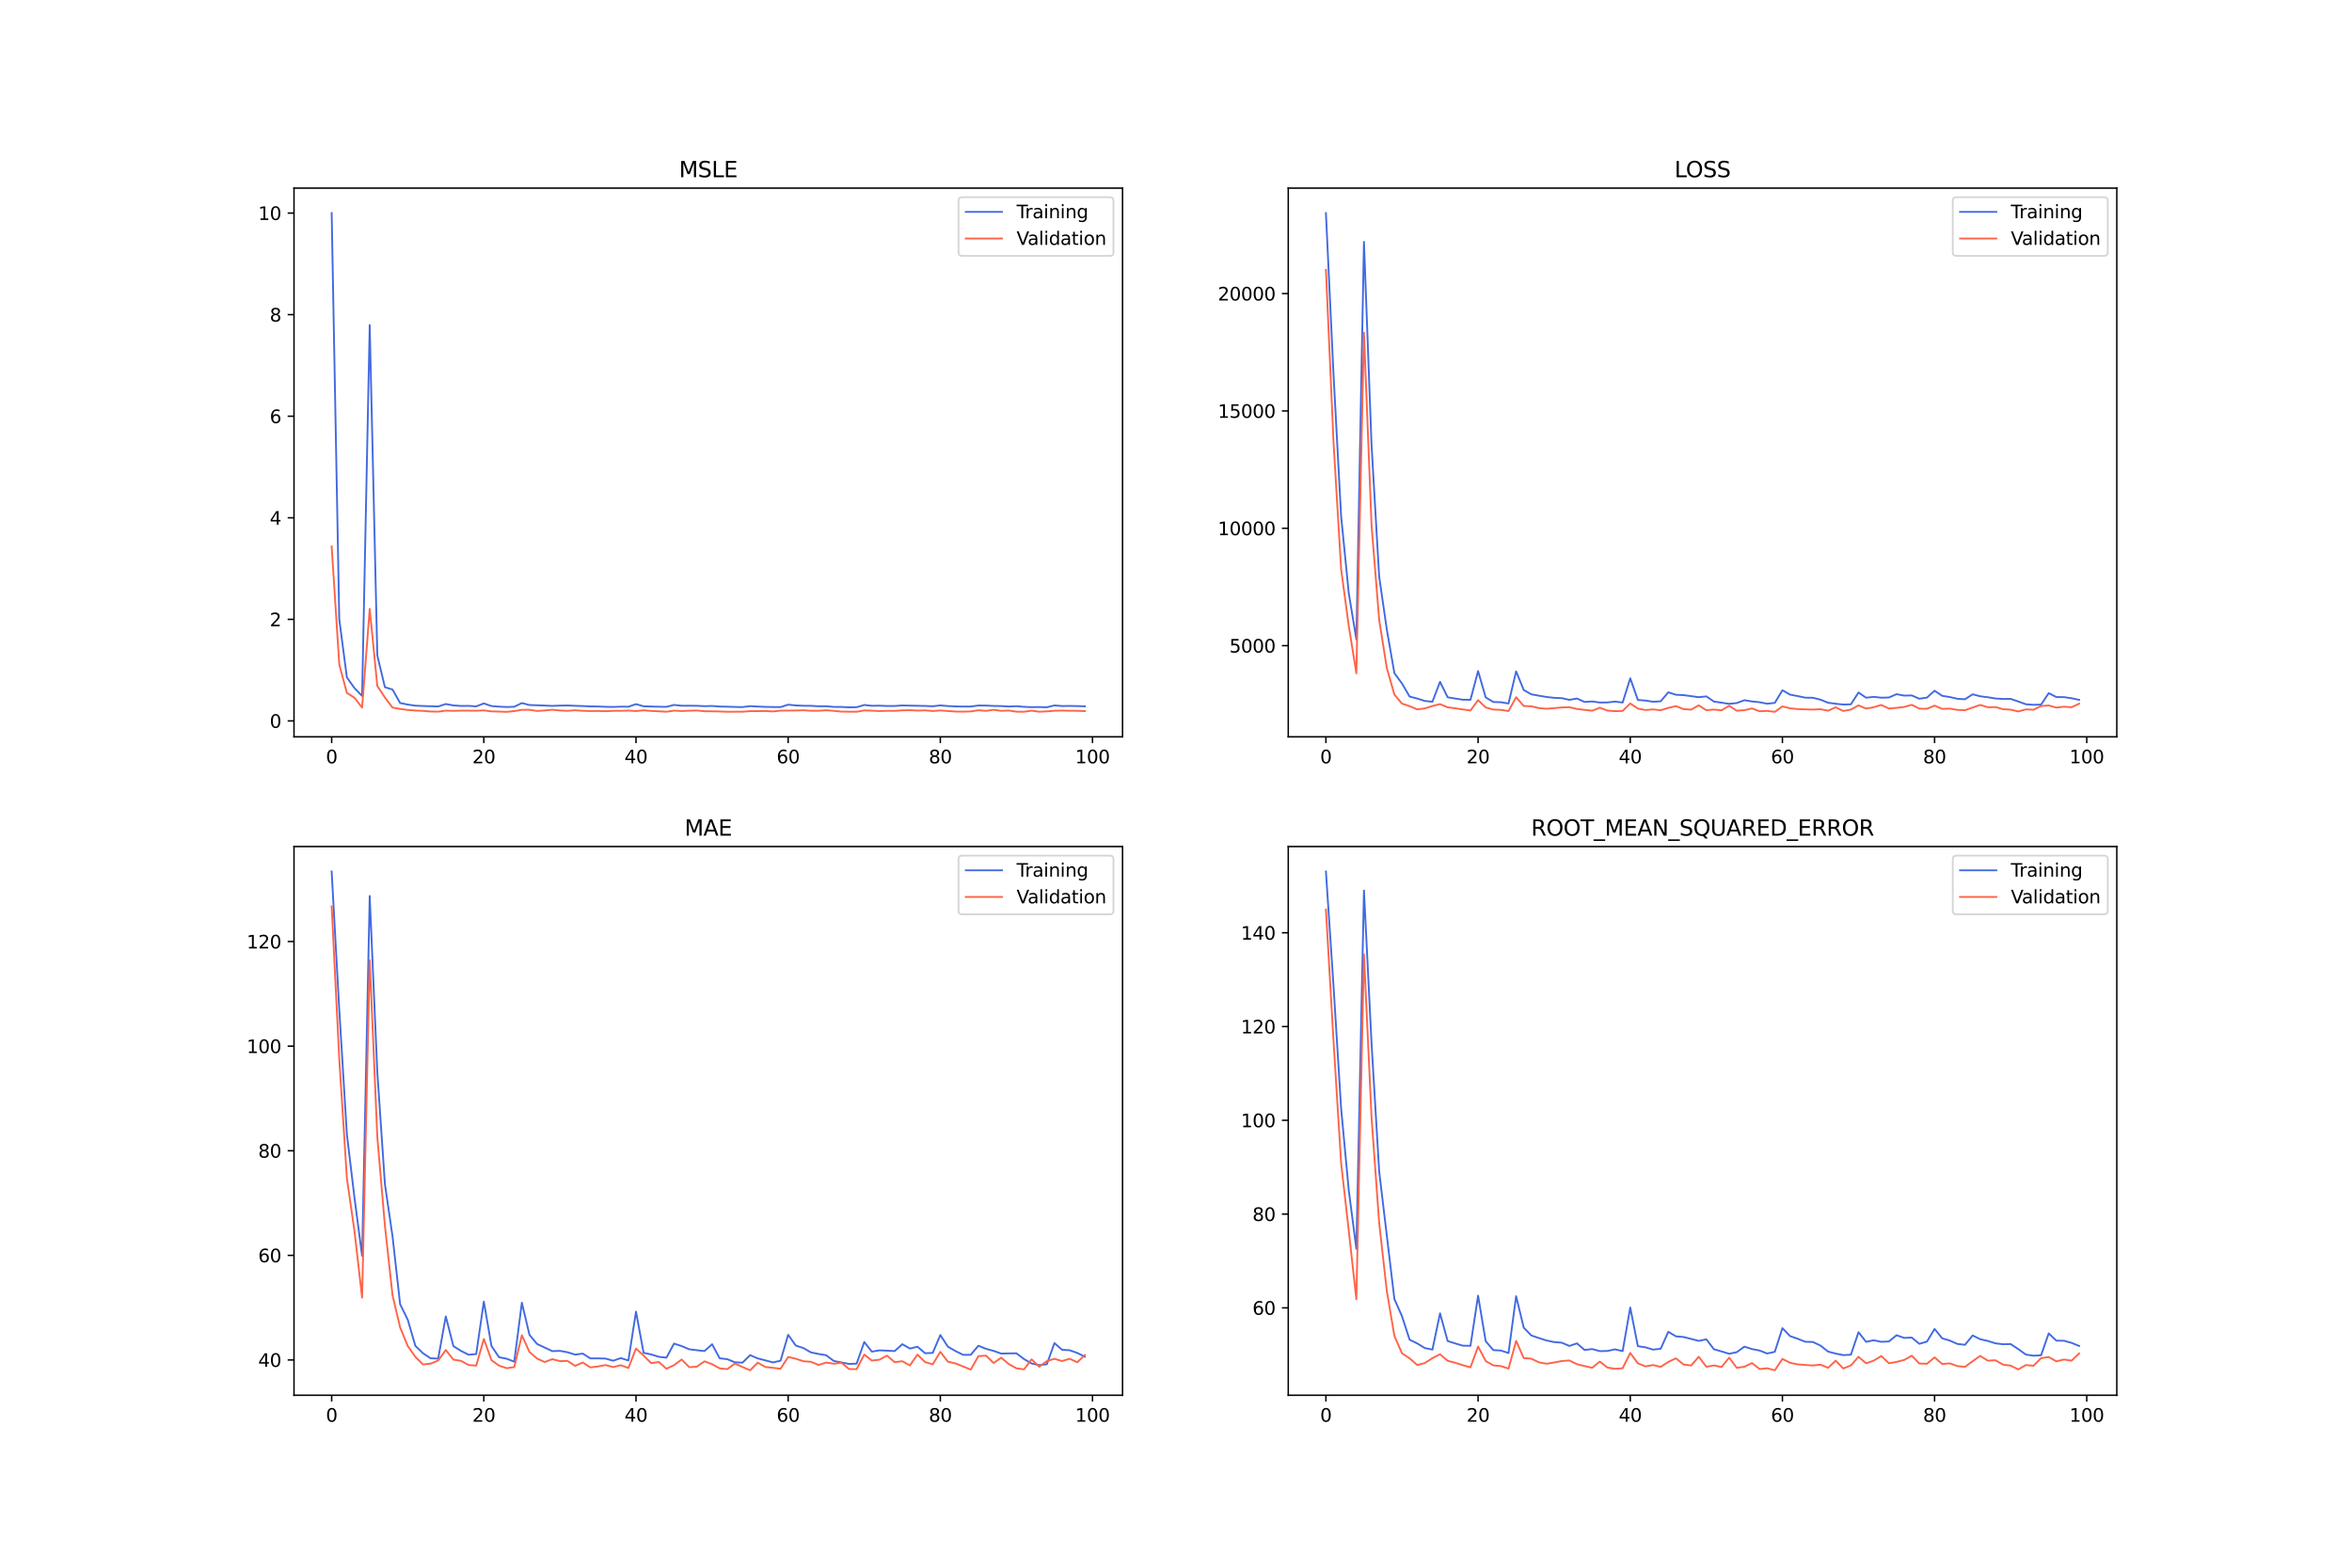 <?xml version="1.0" encoding="utf-8" standalone="no"?>
<!DOCTYPE svg PUBLIC "-//W3C//DTD SVG 1.1//EN"
  "http://www.w3.org/Graphics/SVG/1.1/DTD/svg11.dtd">
<svg xmlns:xlink="http://www.w3.org/1999/xlink" width="1296pt" height="864pt" viewBox="0 0 1296 864" xmlns="http://www.w3.org/2000/svg" version="1.1">
 <defs>
  <style type="text/css">*{stroke-linejoin: round; stroke-linecap: butt}</style>
 </defs>
 <g id="figure_1">
  <g id="patch_1">
   <path d="M 0 864 
L 1296 864 
L 1296 0 
L 0 0 
z
" style="fill: #ffffff"/>
  </g>
  <g id="axes_1">
   <g id="patch_2">
    <path d="M 162 406.08 
L 618.545 406.08 
L 618.545 103.68 
L 162 103.68 
z
" style="fill: #ffffff"/>
   </g>
   <g id="matplotlib.axis_1">
    <g id="xtick_1">
     <g id="line2d_1">
      <defs>
       <path id="m9a1a84605a" d="M 0 0 
L 0 3.5 
" style="stroke: #000000; stroke-width: 0.8"/>
      </defs>
      <g>
       <use xlink:href="#m9a1a84605a" x="182.752" y="406.08" style="stroke: #000000; stroke-width: 0.8"/>
      </g>
     </g>
     <g id="text_1">
      <!-- 0 -->
      <g transform="translate(179.571 420.678) scale(0.1 -0.1)">
       <defs>
        <path id="DejaVuSans-30" d="M 2034 4250 
Q 1547 4250 1301 3770 
Q 1056 3291 1056 2328 
Q 1056 1369 1301 889 
Q 1547 409 2034 409 
Q 2525 409 2770 889 
Q 3016 1369 3016 2328 
Q 3016 3291 2770 3770 
Q 2525 4250 2034 4250 
z
M 2034 4750 
Q 2819 4750 3233 4129 
Q 3647 3509 3647 2328 
Q 3647 1150 3233 529 
Q 2819 -91 2034 -91 
Q 1250 -91 836 529 
Q 422 1150 422 2328 
Q 422 3509 836 4129 
Q 1250 4750 2034 4750 
z
" transform="scale(0.016)"/>
       </defs>
       <use xlink:href="#DejaVuSans-30"/>
      </g>
     </g>
    </g>
    <g id="xtick_2">
     <g id="line2d_2">
      <g>
       <use xlink:href="#m9a1a84605a" x="266.599" y="406.08" style="stroke: #000000; stroke-width: 0.8"/>
      </g>
     </g>
     <g id="text_2">
      <!-- 20 -->
      <g transform="translate(260.236 420.678) scale(0.1 -0.1)">
       <defs>
        <path id="DejaVuSans-32" d="M 1228 531 
L 3431 531 
L 3431 0 
L 469 0 
L 469 531 
Q 828 903 1448 1529 
Q 2069 2156 2228 2338 
Q 2531 2678 2651 2914 
Q 2772 3150 2772 3378 
Q 2772 3750 2511 3984 
Q 2250 4219 1831 4219 
Q 1534 4219 1204 4116 
Q 875 4013 500 3803 
L 500 4441 
Q 881 4594 1212 4672 
Q 1544 4750 1819 4750 
Q 2544 4750 2975 4387 
Q 3406 4025 3406 3419 
Q 3406 3131 3298 2873 
Q 3191 2616 2906 2266 
Q 2828 2175 2409 1742 
Q 1991 1309 1228 531 
z
" transform="scale(0.016)"/>
       </defs>
       <use xlink:href="#DejaVuSans-32"/>
       <use xlink:href="#DejaVuSans-30" x="63.623"/>
      </g>
     </g>
    </g>
    <g id="xtick_3">
     <g id="line2d_3">
      <g>
       <use xlink:href="#m9a1a84605a" x="350.446" y="406.08" style="stroke: #000000; stroke-width: 0.8"/>
      </g>
     </g>
     <g id="text_3">
      <!-- 40 -->
      <g transform="translate(344.083 420.678) scale(0.1 -0.1)">
       <defs>
        <path id="DejaVuSans-34" d="M 2419 4116 
L 825 1625 
L 2419 1625 
L 2419 4116 
z
M 2253 4666 
L 3047 4666 
L 3047 1625 
L 3713 1625 
L 3713 1100 
L 3047 1100 
L 3047 0 
L 2419 0 
L 2419 1100 
L 313 1100 
L 313 1709 
L 2253 4666 
z
" transform="scale(0.016)"/>
       </defs>
       <use xlink:href="#DejaVuSans-34"/>
       <use xlink:href="#DejaVuSans-30" x="63.623"/>
      </g>
     </g>
    </g>
    <g id="xtick_4">
     <g id="line2d_4">
      <g>
       <use xlink:href="#m9a1a84605a" x="434.292" y="406.08" style="stroke: #000000; stroke-width: 0.8"/>
      </g>
     </g>
     <g id="text_4">
      <!-- 60 -->
      <g transform="translate(427.93 420.678) scale(0.1 -0.1)">
       <defs>
        <path id="DejaVuSans-36" d="M 2113 2584 
Q 1688 2584 1439 2293 
Q 1191 2003 1191 1497 
Q 1191 994 1439 701 
Q 1688 409 2113 409 
Q 2538 409 2786 701 
Q 3034 994 3034 1497 
Q 3034 2003 2786 2293 
Q 2538 2584 2113 2584 
z
M 3366 4563 
L 3366 3988 
Q 3128 4100 2886 4159 
Q 2644 4219 2406 4219 
Q 1781 4219 1451 3797 
Q 1122 3375 1075 2522 
Q 1259 2794 1537 2939 
Q 1816 3084 2150 3084 
Q 2853 3084 3261 2657 
Q 3669 2231 3669 1497 
Q 3669 778 3244 343 
Q 2819 -91 2113 -91 
Q 1303 -91 875 529 
Q 447 1150 447 2328 
Q 447 3434 972 4092 
Q 1497 4750 2381 4750 
Q 2619 4750 2861 4703 
Q 3103 4656 3366 4563 
z
" transform="scale(0.016)"/>
       </defs>
       <use xlink:href="#DejaVuSans-36"/>
       <use xlink:href="#DejaVuSans-30" x="63.623"/>
      </g>
     </g>
    </g>
    <g id="xtick_5">
     <g id="line2d_5">
      <g>
       <use xlink:href="#m9a1a84605a" x="518.139" y="406.08" style="stroke: #000000; stroke-width: 0.8"/>
      </g>
     </g>
     <g id="text_5">
      <!-- 80 -->
      <g transform="translate(511.776 420.678) scale(0.1 -0.1)">
       <defs>
        <path id="DejaVuSans-38" d="M 2034 2216 
Q 1584 2216 1326 1975 
Q 1069 1734 1069 1313 
Q 1069 891 1326 650 
Q 1584 409 2034 409 
Q 2484 409 2743 651 
Q 3003 894 3003 1313 
Q 3003 1734 2745 1975 
Q 2488 2216 2034 2216 
z
M 1403 2484 
Q 997 2584 770 2862 
Q 544 3141 544 3541 
Q 544 4100 942 4425 
Q 1341 4750 2034 4750 
Q 2731 4750 3128 4425 
Q 3525 4100 3525 3541 
Q 3525 3141 3298 2862 
Q 3072 2584 2669 2484 
Q 3125 2378 3379 2068 
Q 3634 1759 3634 1313 
Q 3634 634 3220 271 
Q 2806 -91 2034 -91 
Q 1263 -91 848 271 
Q 434 634 434 1313 
Q 434 1759 690 2068 
Q 947 2378 1403 2484 
z
M 1172 3481 
Q 1172 3119 1398 2916 
Q 1625 2713 2034 2713 
Q 2441 2713 2670 2916 
Q 2900 3119 2900 3481 
Q 2900 3844 2670 4047 
Q 2441 4250 2034 4250 
Q 1625 4250 1398 4047 
Q 1172 3844 1172 3481 
z
" transform="scale(0.016)"/>
       </defs>
       <use xlink:href="#DejaVuSans-38"/>
       <use xlink:href="#DejaVuSans-30" x="63.623"/>
      </g>
     </g>
    </g>
    <g id="xtick_6">
     <g id="line2d_6">
      <g>
       <use xlink:href="#m9a1a84605a" x="601.986" y="406.08" style="stroke: #000000; stroke-width: 0.8"/>
      </g>
     </g>
     <g id="text_6">
      <!-- 100 -->
      <g transform="translate(592.442 420.678) scale(0.1 -0.1)">
       <defs>
        <path id="DejaVuSans-31" d="M 794 531 
L 1825 531 
L 1825 4091 
L 703 3866 
L 703 4441 
L 1819 4666 
L 2450 4666 
L 2450 531 
L 3481 531 
L 3481 0 
L 794 0 
L 794 531 
z
" transform="scale(0.016)"/>
       </defs>
       <use xlink:href="#DejaVuSans-31"/>
       <use xlink:href="#DejaVuSans-30" x="63.623"/>
       <use xlink:href="#DejaVuSans-30" x="127.246"/>
      </g>
     </g>
    </g>
   </g>
   <g id="matplotlib.axis_2">
    <g id="ytick_1">
     <g id="line2d_7">
      <defs>
       <path id="m040ba8ff8a" d="M 0 0 
L -3.5 0 
" style="stroke: #000000; stroke-width: 0.8"/>
      </defs>
      <g>
       <use xlink:href="#m040ba8ff8a" x="162" y="397.325" style="stroke: #000000; stroke-width: 0.8"/>
      </g>
     </g>
     <g id="text_7">
      <!-- 0 -->
      <g transform="translate(148.637 401.124) scale(0.1 -0.1)">
       <use xlink:href="#DejaVuSans-30"/>
      </g>
     </g>
    </g>
    <g id="ytick_2">
     <g id="line2d_8">
      <g>
       <use xlink:href="#m040ba8ff8a" x="162" y="341.346" style="stroke: #000000; stroke-width: 0.8"/>
      </g>
     </g>
     <g id="text_8">
      <!-- 2 -->
      <g transform="translate(148.637 345.145) scale(0.1 -0.1)">
       <use xlink:href="#DejaVuSans-32"/>
      </g>
     </g>
    </g>
    <g id="ytick_3">
     <g id="line2d_9">
      <g>
       <use xlink:href="#m040ba8ff8a" x="162" y="285.367" style="stroke: #000000; stroke-width: 0.8"/>
      </g>
     </g>
     <g id="text_9">
      <!-- 4 -->
      <g transform="translate(148.637 289.166) scale(0.1 -0.1)">
       <use xlink:href="#DejaVuSans-34"/>
      </g>
     </g>
    </g>
    <g id="ytick_4">
     <g id="line2d_10">
      <g>
       <use xlink:href="#m040ba8ff8a" x="162" y="229.389" style="stroke: #000000; stroke-width: 0.8"/>
      </g>
     </g>
     <g id="text_10">
      <!-- 6 -->
      <g transform="translate(148.637 233.188) scale(0.1 -0.1)">
       <use xlink:href="#DejaVuSans-36"/>
      </g>
     </g>
    </g>
    <g id="ytick_5">
     <g id="line2d_11">
      <g>
       <use xlink:href="#m040ba8ff8a" x="162" y="173.41" style="stroke: #000000; stroke-width: 0.8"/>
      </g>
     </g>
     <g id="text_11">
      <!-- 8 -->
      <g transform="translate(148.637 177.209) scale(0.1 -0.1)">
       <use xlink:href="#DejaVuSans-38"/>
      </g>
     </g>
    </g>
    <g id="ytick_6">
     <g id="line2d_12">
      <g>
       <use xlink:href="#m040ba8ff8a" x="162" y="117.431" style="stroke: #000000; stroke-width: 0.8"/>
      </g>
     </g>
     <g id="text_12">
      <!-- 10 -->
      <g transform="translate(142.275 121.23) scale(0.1 -0.1)">
       <use xlink:href="#DejaVuSans-31"/>
       <use xlink:href="#DejaVuSans-30" x="63.623"/>
      </g>
     </g>
    </g>
   </g>
   <g id="line2d_13">
    <path d="M 182.752 117.425 
L 186.944 341.312 
L 191.137 373.365 
L 195.329 379.251 
L 199.521 383.559 
L 203.714 179.119 
L 207.906 361.266 
L 212.098 378.74 
L 216.291 380.028 
L 220.483 387.473 
L 224.675 388.302 
L 228.868 388.92 
L 233.06 389.095 
L 237.252 389.233 
L 241.445 389.356 
L 245.637 388.002 
L 249.829 388.781 
L 254.022 389.069 
L 258.214 389.033 
L 262.406 389.3 
L 266.599 387.665 
L 270.791 389.129 
L 274.983 389.459 
L 279.176 389.663 
L 283.368 389.517 
L 287.56 387.476 
L 291.753 388.56 
L 295.945 388.679 
L 300.137 388.865 
L 304.33 389.045 
L 308.522 388.893 
L 312.714 388.8 
L 316.907 389 
L 321.099 389.129 
L 325.292 389.326 
L 329.484 389.374 
L 333.676 389.546 
L 337.869 389.631 
L 342.061 389.469 
L 346.253 389.504 
L 350.446 388.071 
L 354.638 389.264 
L 358.83 389.393 
L 363.023 389.511 
L 367.215 389.565 
L 371.407 388.497 
L 375.6 388.943 
L 379.792 388.956 
L 383.984 388.993 
L 388.177 389.194 
L 392.369 389.082 
L 396.561 389.4 
L 400.754 389.485 
L 404.946 389.621 
L 409.138 389.699 
L 413.331 389.168 
L 417.523 389.405 
L 421.715 389.586 
L 425.908 389.659 
L 430.1 389.705 
L 434.292 388.37 
L 438.485 388.779 
L 442.677 388.968 
L 446.869 389.008 
L 451.062 389.244 
L 455.254 389.23 
L 459.446 389.61 
L 463.639 389.62 
L 467.831 389.828 
L 472.023 389.761 
L 476.216 388.529 
L 480.408 388.987 
L 484.6 388.92 
L 488.793 389.104 
L 492.985 389.102 
L 497.177 388.801 
L 501.37 388.905 
L 505.562 388.985 
L 509.754 389.076 
L 513.947 389.24 
L 518.139 388.772 
L 522.331 389.13 
L 526.524 389.331 
L 530.716 389.414 
L 534.908 389.396 
L 539.101 388.821 
L 543.293 388.864 
L 547.485 389.076 
L 551.678 389.128 
L 555.87 389.392 
L 560.062 389.206 
L 564.255 389.559 
L 568.447 389.732 
L 572.639 389.667 
L 576.832 389.79 
L 581.024 388.789 
L 585.216 389.124 
L 589.409 389.059 
L 593.601 389.141 
L 597.793 389.28 
" clip-path="url(#p1f15d09270)" style="fill: none; stroke: #4169e1; stroke-linecap: square"/>
   </g>
   <g id="line2d_14">
    <path d="M 182.752 301.133 
L 186.944 366.23 
L 191.137 381.891 
L 195.329 384.526 
L 199.521 389.988 
L 203.714 335.551 
L 207.906 378.088 
L 212.098 384.407 
L 216.291 389.962 
L 220.483 390.714 
L 224.675 391.273 
L 228.868 391.607 
L 233.06 391.781 
L 237.252 392.138 
L 241.445 392.213 
L 245.637 391.651 
L 249.829 391.776 
L 254.022 391.666 
L 258.214 391.665 
L 262.406 391.702 
L 266.599 391.518 
L 270.791 392.067 
L 274.983 392.173 
L 279.176 392.335 
L 283.368 391.903 
L 287.56 391.214 
L 291.753 391.209 
L 295.945 391.837 
L 300.137 391.573 
L 304.33 391.154 
L 308.522 391.57 
L 312.714 391.752 
L 316.907 391.457 
L 321.099 391.755 
L 325.292 391.871 
L 329.484 391.828 
L 333.676 391.973 
L 337.869 391.77 
L 342.061 391.762 
L 346.253 391.596 
L 350.446 391.896 
L 354.638 391.472 
L 358.83 391.833 
L 363.023 392.006 
L 367.215 392.257 
L 371.407 391.651 
L 375.6 391.87 
L 379.792 391.688 
L 383.984 391.58 
L 388.177 391.998 
L 392.369 392.018 
L 396.561 392.107 
L 400.754 392.292 
L 404.946 392.252 
L 409.138 392.234 
L 413.331 391.936 
L 417.523 391.932 
L 421.715 391.865 
L 425.908 392.096 
L 430.1 391.657 
L 434.292 391.605 
L 438.485 391.588 
L 442.677 391.443 
L 446.869 391.729 
L 451.062 391.732 
L 455.254 391.467 
L 459.446 391.753 
L 463.639 392.198 
L 467.831 392.23 
L 472.023 392.26 
L 476.216 391.531 
L 480.408 391.672 
L 484.6 391.893 
L 488.793 391.755 
L 492.985 391.783 
L 497.177 391.486 
L 501.37 391.408 
L 505.562 391.627 
L 509.754 391.507 
L 513.947 391.861 
L 518.139 391.555 
L 522.331 391.867 
L 526.524 392.143 
L 530.716 392.207 
L 534.908 392.094 
L 539.101 391.442 
L 543.293 391.784 
L 547.485 391.19 
L 551.678 391.765 
L 555.87 391.609 
L 560.062 392.217 
L 564.255 392.266 
L 568.447 391.669 
L 572.639 392.259 
L 576.832 392.072 
L 581.024 391.707 
L 585.216 391.607 
L 589.409 391.719 
L 593.601 391.747 
L 597.793 391.915 
" clip-path="url(#p1f15d09270)" style="fill: none; stroke: #ff6347; stroke-linecap: square"/>
   </g>
   <g id="patch_3">
    <path d="M 162 406.08 
L 162 103.68 
" style="fill: none; stroke: #000000; stroke-width: 0.8; stroke-linejoin: miter; stroke-linecap: square"/>
   </g>
   <g id="patch_4">
    <path d="M 618.545 406.08 
L 618.545 103.68 
" style="fill: none; stroke: #000000; stroke-width: 0.8; stroke-linejoin: miter; stroke-linecap: square"/>
   </g>
   <g id="patch_5">
    <path d="M 162 406.08 
L 618.545 406.08 
" style="fill: none; stroke: #000000; stroke-width: 0.8; stroke-linejoin: miter; stroke-linecap: square"/>
   </g>
   <g id="patch_6">
    <path d="M 162 103.68 
L 618.545 103.68 
" style="fill: none; stroke: #000000; stroke-width: 0.8; stroke-linejoin: miter; stroke-linecap: square"/>
   </g>
   <g id="text_13">
    <!-- MSLE -->
    <g transform="translate(374.152 97.68) scale(0.12 -0.12)">
     <defs>
      <path id="DejaVuSans-4d" d="M 628 4666 
L 1569 4666 
L 2759 1491 
L 3956 4666 
L 4897 4666 
L 4897 0 
L 4281 0 
L 4281 4097 
L 3078 897 
L 2444 897 
L 1241 4097 
L 1241 0 
L 628 0 
L 628 4666 
z
" transform="scale(0.016)"/>
      <path id="DejaVuSans-53" d="M 3425 4513 
L 3425 3897 
Q 3066 4069 2747 4153 
Q 2428 4238 2131 4238 
Q 1616 4238 1336 4038 
Q 1056 3838 1056 3469 
Q 1056 3159 1242 3001 
Q 1428 2844 1947 2747 
L 2328 2669 
Q 3034 2534 3370 2195 
Q 3706 1856 3706 1288 
Q 3706 609 3251 259 
Q 2797 -91 1919 -91 
Q 1588 -91 1214 -16 
Q 841 59 441 206 
L 441 856 
Q 825 641 1194 531 
Q 1563 422 1919 422 
Q 2459 422 2753 634 
Q 3047 847 3047 1241 
Q 3047 1584 2836 1778 
Q 2625 1972 2144 2069 
L 1759 2144 
Q 1053 2284 737 2584 
Q 422 2884 422 3419 
Q 422 4038 858 4394 
Q 1294 4750 2059 4750 
Q 2388 4750 2728 4690 
Q 3069 4631 3425 4513 
z
" transform="scale(0.016)"/>
      <path id="DejaVuSans-4c" d="M 628 4666 
L 1259 4666 
L 1259 531 
L 3531 531 
L 3531 0 
L 628 0 
L 628 4666 
z
" transform="scale(0.016)"/>
      <path id="DejaVuSans-45" d="M 628 4666 
L 3578 4666 
L 3578 4134 
L 1259 4134 
L 1259 2753 
L 3481 2753 
L 3481 2222 
L 1259 2222 
L 1259 531 
L 3634 531 
L 3634 0 
L 628 0 
L 628 4666 
z
" transform="scale(0.016)"/>
     </defs>
     <use xlink:href="#DejaVuSans-4d"/>
     <use xlink:href="#DejaVuSans-53" x="86.279"/>
     <use xlink:href="#DejaVuSans-4c" x="149.756"/>
     <use xlink:href="#DejaVuSans-45" x="205.469"/>
    </g>
   </g>
   <g id="legend_1">
    <g id="patch_7">
     <path d="M 530.164 141.036 
L 611.545 141.036 
Q 613.545 141.036 613.545 139.036 
L 613.545 110.68 
Q 613.545 108.68 611.545 108.68 
L 530.164 108.68 
Q 528.164 108.68 528.164 110.68 
L 528.164 139.036 
Q 528.164 141.036 530.164 141.036 
z
" style="fill: #ffffff; opacity: 0.8; stroke: #cccccc; stroke-linejoin: miter"/>
    </g>
    <g id="line2d_15">
     <path d="M 532.164 116.778 
L 542.164 116.778 
L 552.164 116.778 
" style="fill: none; stroke: #4169e1; stroke-linecap: square"/>
    </g>
    <g id="text_14">
     <!-- Training -->
     <g transform="translate(560.164 120.278) scale(0.1 -0.1)">
      <defs>
       <path id="DejaVuSans-54" d="M -19 4666 
L 3928 4666 
L 3928 4134 
L 2272 4134 
L 2272 0 
L 1638 0 
L 1638 4134 
L -19 4134 
L -19 4666 
z
" transform="scale(0.016)"/>
       <path id="DejaVuSans-72" d="M 2631 2963 
Q 2534 3019 2420 3045 
Q 2306 3072 2169 3072 
Q 1681 3072 1420 2755 
Q 1159 2438 1159 1844 
L 1159 0 
L 581 0 
L 581 3500 
L 1159 3500 
L 1159 2956 
Q 1341 3275 1631 3429 
Q 1922 3584 2338 3584 
Q 2397 3584 2469 3576 
Q 2541 3569 2628 3553 
L 2631 2963 
z
" transform="scale(0.016)"/>
       <path id="DejaVuSans-61" d="M 2194 1759 
Q 1497 1759 1228 1600 
Q 959 1441 959 1056 
Q 959 750 1161 570 
Q 1363 391 1709 391 
Q 2188 391 2477 730 
Q 2766 1069 2766 1631 
L 2766 1759 
L 2194 1759 
z
M 3341 1997 
L 3341 0 
L 2766 0 
L 2766 531 
Q 2569 213 2275 61 
Q 1981 -91 1556 -91 
Q 1019 -91 701 211 
Q 384 513 384 1019 
Q 384 1609 779 1909 
Q 1175 2209 1959 2209 
L 2766 2209 
L 2766 2266 
Q 2766 2663 2505 2880 
Q 2244 3097 1772 3097 
Q 1472 3097 1187 3025 
Q 903 2953 641 2809 
L 641 3341 
Q 956 3463 1253 3523 
Q 1550 3584 1831 3584 
Q 2591 3584 2966 3190 
Q 3341 2797 3341 1997 
z
" transform="scale(0.016)"/>
       <path id="DejaVuSans-69" d="M 603 3500 
L 1178 3500 
L 1178 0 
L 603 0 
L 603 3500 
z
M 603 4863 
L 1178 4863 
L 1178 4134 
L 603 4134 
L 603 4863 
z
" transform="scale(0.016)"/>
       <path id="DejaVuSans-6e" d="M 3513 2113 
L 3513 0 
L 2938 0 
L 2938 2094 
Q 2938 2591 2744 2837 
Q 2550 3084 2163 3084 
Q 1697 3084 1428 2787 
Q 1159 2491 1159 1978 
L 1159 0 
L 581 0 
L 581 3500 
L 1159 3500 
L 1159 2956 
Q 1366 3272 1645 3428 
Q 1925 3584 2291 3584 
Q 2894 3584 3203 3211 
Q 3513 2838 3513 2113 
z
" transform="scale(0.016)"/>
       <path id="DejaVuSans-67" d="M 2906 1791 
Q 2906 2416 2648 2759 
Q 2391 3103 1925 3103 
Q 1463 3103 1205 2759 
Q 947 2416 947 1791 
Q 947 1169 1205 825 
Q 1463 481 1925 481 
Q 2391 481 2648 825 
Q 2906 1169 2906 1791 
z
M 3481 434 
Q 3481 -459 3084 -895 
Q 2688 -1331 1869 -1331 
Q 1566 -1331 1297 -1286 
Q 1028 -1241 775 -1147 
L 775 -588 
Q 1028 -725 1275 -790 
Q 1522 -856 1778 -856 
Q 2344 -856 2625 -561 
Q 2906 -266 2906 331 
L 2906 616 
Q 2728 306 2450 153 
Q 2172 0 1784 0 
Q 1141 0 747 490 
Q 353 981 353 1791 
Q 353 2603 747 3093 
Q 1141 3584 1784 3584 
Q 2172 3584 2450 3431 
Q 2728 3278 2906 2969 
L 2906 3500 
L 3481 3500 
L 3481 434 
z
" transform="scale(0.016)"/>
      </defs>
      <use xlink:href="#DejaVuSans-54"/>
      <use xlink:href="#DejaVuSans-72" x="46.334"/>
      <use xlink:href="#DejaVuSans-61" x="87.447"/>
      <use xlink:href="#DejaVuSans-69" x="148.727"/>
      <use xlink:href="#DejaVuSans-6e" x="176.51"/>
      <use xlink:href="#DejaVuSans-69" x="239.889"/>
      <use xlink:href="#DejaVuSans-6e" x="267.672"/>
      <use xlink:href="#DejaVuSans-67" x="331.051"/>
     </g>
    </g>
    <g id="line2d_16">
     <path d="M 532.164 131.457 
L 542.164 131.457 
L 552.164 131.457 
" style="fill: none; stroke: #ff6347; stroke-linecap: square"/>
    </g>
    <g id="text_15">
     <!-- Validation -->
     <g transform="translate(560.164 134.957) scale(0.1 -0.1)">
      <defs>
       <path id="DejaVuSans-56" d="M 1831 0 
L 50 4666 
L 709 4666 
L 2188 738 
L 3669 4666 
L 4325 4666 
L 2547 0 
L 1831 0 
z
" transform="scale(0.016)"/>
       <path id="DejaVuSans-6c" d="M 603 4863 
L 1178 4863 
L 1178 0 
L 603 0 
L 603 4863 
z
" transform="scale(0.016)"/>
       <path id="DejaVuSans-64" d="M 2906 2969 
L 2906 4863 
L 3481 4863 
L 3481 0 
L 2906 0 
L 2906 525 
Q 2725 213 2448 61 
Q 2172 -91 1784 -91 
Q 1150 -91 751 415 
Q 353 922 353 1747 
Q 353 2572 751 3078 
Q 1150 3584 1784 3584 
Q 2172 3584 2448 3432 
Q 2725 3281 2906 2969 
z
M 947 1747 
Q 947 1113 1208 752 
Q 1469 391 1925 391 
Q 2381 391 2643 752 
Q 2906 1113 2906 1747 
Q 2906 2381 2643 2742 
Q 2381 3103 1925 3103 
Q 1469 3103 1208 2742 
Q 947 2381 947 1747 
z
" transform="scale(0.016)"/>
       <path id="DejaVuSans-74" d="M 1172 4494 
L 1172 3500 
L 2356 3500 
L 2356 3053 
L 1172 3053 
L 1172 1153 
Q 1172 725 1289 603 
Q 1406 481 1766 481 
L 2356 481 
L 2356 0 
L 1766 0 
Q 1100 0 847 248 
Q 594 497 594 1153 
L 594 3053 
L 172 3053 
L 172 3500 
L 594 3500 
L 594 4494 
L 1172 4494 
z
" transform="scale(0.016)"/>
       <path id="DejaVuSans-6f" d="M 1959 3097 
Q 1497 3097 1228 2736 
Q 959 2375 959 1747 
Q 959 1119 1226 758 
Q 1494 397 1959 397 
Q 2419 397 2687 759 
Q 2956 1122 2956 1747 
Q 2956 2369 2687 2733 
Q 2419 3097 1959 3097 
z
M 1959 3584 
Q 2709 3584 3137 3096 
Q 3566 2609 3566 1747 
Q 3566 888 3137 398 
Q 2709 -91 1959 -91 
Q 1206 -91 779 398 
Q 353 888 353 1747 
Q 353 2609 779 3096 
Q 1206 3584 1959 3584 
z
" transform="scale(0.016)"/>
      </defs>
      <use xlink:href="#DejaVuSans-56"/>
      <use xlink:href="#DejaVuSans-61" x="60.658"/>
      <use xlink:href="#DejaVuSans-6c" x="121.938"/>
      <use xlink:href="#DejaVuSans-69" x="149.721"/>
      <use xlink:href="#DejaVuSans-64" x="177.504"/>
      <use xlink:href="#DejaVuSans-61" x="240.98"/>
      <use xlink:href="#DejaVuSans-74" x="302.26"/>
      <use xlink:href="#DejaVuSans-69" x="341.469"/>
      <use xlink:href="#DejaVuSans-6f" x="369.252"/>
      <use xlink:href="#DejaVuSans-6e" x="430.434"/>
     </g>
    </g>
   </g>
  </g>
  <g id="axes_2">
   <g id="patch_8">
    <path d="M 709.855 406.08 
L 1166.4 406.08 
L 1166.4 103.68 
L 709.855 103.68 
z
" style="fill: #ffffff"/>
   </g>
   <g id="matplotlib.axis_3">
    <g id="xtick_7">
     <g id="line2d_17">
      <g>
       <use xlink:href="#m9a1a84605a" x="730.607" y="406.08" style="stroke: #000000; stroke-width: 0.8"/>
      </g>
     </g>
     <g id="text_16">
      <!-- 0 -->
      <g transform="translate(727.425 420.678) scale(0.1 -0.1)">
       <use xlink:href="#DejaVuSans-30"/>
      </g>
     </g>
    </g>
    <g id="xtick_8">
     <g id="line2d_18">
      <g>
       <use xlink:href="#m9a1a84605a" x="814.453" y="406.08" style="stroke: #000000; stroke-width: 0.8"/>
      </g>
     </g>
     <g id="text_17">
      <!-- 20 -->
      <g transform="translate(808.091 420.678) scale(0.1 -0.1)">
       <use xlink:href="#DejaVuSans-32"/>
       <use xlink:href="#DejaVuSans-30" x="63.623"/>
      </g>
     </g>
    </g>
    <g id="xtick_9">
     <g id="line2d_19">
      <g>
       <use xlink:href="#m9a1a84605a" x="898.3" y="406.08" style="stroke: #000000; stroke-width: 0.8"/>
      </g>
     </g>
     <g id="text_18">
      <!-- 40 -->
      <g transform="translate(891.938 420.678) scale(0.1 -0.1)">
       <use xlink:href="#DejaVuSans-34"/>
       <use xlink:href="#DejaVuSans-30" x="63.623"/>
      </g>
     </g>
    </g>
    <g id="xtick_10">
     <g id="line2d_20">
      <g>
       <use xlink:href="#m9a1a84605a" x="982.147" y="406.08" style="stroke: #000000; stroke-width: 0.8"/>
      </g>
     </g>
     <g id="text_19">
      <!-- 60 -->
      <g transform="translate(975.784 420.678) scale(0.1 -0.1)">
       <use xlink:href="#DejaVuSans-36"/>
       <use xlink:href="#DejaVuSans-30" x="63.623"/>
      </g>
     </g>
    </g>
    <g id="xtick_11">
     <g id="line2d_21">
      <g>
       <use xlink:href="#m9a1a84605a" x="1065.994" y="406.08" style="stroke: #000000; stroke-width: 0.8"/>
      </g>
     </g>
     <g id="text_20">
      <!-- 80 -->
      <g transform="translate(1059.631 420.678) scale(0.1 -0.1)">
       <use xlink:href="#DejaVuSans-38"/>
       <use xlink:href="#DejaVuSans-30" x="63.623"/>
      </g>
     </g>
    </g>
    <g id="xtick_12">
     <g id="line2d_22">
      <g>
       <use xlink:href="#m9a1a84605a" x="1149.84" y="406.08" style="stroke: #000000; stroke-width: 0.8"/>
      </g>
     </g>
     <g id="text_21">
      <!-- 100 -->
      <g transform="translate(1140.297 420.678) scale(0.1 -0.1)">
       <use xlink:href="#DejaVuSans-31"/>
       <use xlink:href="#DejaVuSans-30" x="63.623"/>
       <use xlink:href="#DejaVuSans-30" x="127.246"/>
      </g>
     </g>
    </g>
   </g>
   <g id="matplotlib.axis_4">
    <g id="ytick_7">
     <g id="line2d_23">
      <g>
       <use xlink:href="#m040ba8ff8a" x="709.855" y="355.84" style="stroke: #000000; stroke-width: 0.8"/>
      </g>
     </g>
     <g id="text_22">
      <!-- 5000 -->
      <g transform="translate(677.405 359.64) scale(0.1 -0.1)">
       <defs>
        <path id="DejaVuSans-35" d="M 691 4666 
L 3169 4666 
L 3169 4134 
L 1269 4134 
L 1269 2991 
Q 1406 3038 1543 3061 
Q 1681 3084 1819 3084 
Q 2600 3084 3056 2656 
Q 3513 2228 3513 1497 
Q 3513 744 3044 326 
Q 2575 -91 1722 -91 
Q 1428 -91 1123 -41 
Q 819 9 494 109 
L 494 744 
Q 775 591 1075 516 
Q 1375 441 1709 441 
Q 2250 441 2565 725 
Q 2881 1009 2881 1497 
Q 2881 1984 2565 2268 
Q 2250 2553 1709 2553 
Q 1456 2553 1204 2497 
Q 953 2441 691 2322 
L 691 4666 
z
" transform="scale(0.016)"/>
       </defs>
       <use xlink:href="#DejaVuSans-35"/>
       <use xlink:href="#DejaVuSans-30" x="63.623"/>
       <use xlink:href="#DejaVuSans-30" x="127.246"/>
       <use xlink:href="#DejaVuSans-30" x="190.869"/>
      </g>
     </g>
    </g>
    <g id="ytick_8">
     <g id="line2d_24">
      <g>
       <use xlink:href="#m040ba8ff8a" x="709.855" y="291.162" style="stroke: #000000; stroke-width: 0.8"/>
      </g>
     </g>
     <g id="text_23">
      <!-- 10000 -->
      <g transform="translate(671.042 294.962) scale(0.1 -0.1)">
       <use xlink:href="#DejaVuSans-31"/>
       <use xlink:href="#DejaVuSans-30" x="63.623"/>
       <use xlink:href="#DejaVuSans-30" x="127.246"/>
       <use xlink:href="#DejaVuSans-30" x="190.869"/>
       <use xlink:href="#DejaVuSans-30" x="254.492"/>
      </g>
     </g>
    </g>
    <g id="ytick_9">
     <g id="line2d_25">
      <g>
       <use xlink:href="#m040ba8ff8a" x="709.855" y="226.484" style="stroke: #000000; stroke-width: 0.8"/>
      </g>
     </g>
     <g id="text_24">
      <!-- 15000 -->
      <g transform="translate(671.042 230.283) scale(0.1 -0.1)">
       <use xlink:href="#DejaVuSans-31"/>
       <use xlink:href="#DejaVuSans-35" x="63.623"/>
       <use xlink:href="#DejaVuSans-30" x="127.246"/>
       <use xlink:href="#DejaVuSans-30" x="190.869"/>
       <use xlink:href="#DejaVuSans-30" x="254.492"/>
      </g>
     </g>
    </g>
    <g id="ytick_10">
     <g id="line2d_26">
      <g>
       <use xlink:href="#m040ba8ff8a" x="709.855" y="161.806" style="stroke: #000000; stroke-width: 0.8"/>
      </g>
     </g>
     <g id="text_25">
      <!-- 20000 -->
      <g transform="translate(671.042 165.605) scale(0.1 -0.1)">
       <use xlink:href="#DejaVuSans-32"/>
       <use xlink:href="#DejaVuSans-30" x="63.623"/>
       <use xlink:href="#DejaVuSans-30" x="127.246"/>
       <use xlink:href="#DejaVuSans-30" x="190.869"/>
       <use xlink:href="#DejaVuSans-30" x="254.492"/>
      </g>
     </g>
    </g>
   </g>
   <g id="line2d_27">
    <path d="M 730.607 117.425 
L 734.799 206.46 
L 738.991 284.653 
L 743.184 326.804 
L 747.376 352.357 
L 751.568 133.293 
L 755.761 245.463 
L 759.953 317.793 
L 764.145 346.862 
L 768.338 371.003 
L 772.53 376.695 
L 776.722 383.902 
L 780.915 384.988 
L 785.107 386.319 
L 789.299 386.748 
L 793.492 375.756 
L 797.684 384.298 
L 801.876 384.988 
L 806.069 385.637 
L 810.261 385.666 
L 814.453 369.847 
L 818.646 384.348 
L 822.838 386.89 
L 827.03 387.013 
L 831.223 387.714 
L 835.415 370.009 
L 839.607 380.274 
L 843.8 382.657 
L 847.992 383.414 
L 852.184 384.131 
L 856.377 384.59 
L 860.569 384.781 
L 864.761 385.708 
L 868.954 384.974 
L 873.146 386.861 
L 877.338 386.591 
L 881.531 387.188 
L 885.723 387.133 
L 889.915 386.676 
L 894.108 387.183 
L 898.3 373.843 
L 902.492 385.779 
L 906.685 386.103 
L 910.877 386.752 
L 915.069 386.513 
L 919.262 381.55 
L 923.454 382.905 
L 927.646 383.103 
L 931.839 383.67 
L 936.031 384.25 
L 940.223 383.791 
L 944.416 386.653 
L 948.608 387.263 
L 952.8 387.917 
L 956.993 387.469 
L 961.185 385.91 
L 965.377 386.593 
L 969.57 387.012 
L 973.762 387.847 
L 977.954 387.366 
L 982.147 380.428 
L 986.339 382.832 
L 990.531 383.618 
L 994.724 384.505 
L 998.916 384.562 
L 1003.108 385.6 
L 1007.301 387.307 
L 1011.493 387.862 
L 1015.686 388.286 
L 1019.878 388.174 
L 1024.07 381.663 
L 1028.263 384.534 
L 1032.455 384.071 
L 1036.647 384.521 
L 1040.84 384.413 
L 1045.032 382.576 
L 1049.224 383.37 
L 1053.417 383.273 
L 1057.609 385.105 
L 1061.801 384.453 
L 1065.994 380.673 
L 1070.186 383.497 
L 1074.378 384.157 
L 1078.571 385.135 
L 1082.763 385.383 
L 1086.955 382.646 
L 1091.148 383.752 
L 1095.34 384.273 
L 1099.532 384.959 
L 1103.725 385.227 
L 1107.917 385.178 
L 1112.109 386.611 
L 1116.302 388.135 
L 1120.494 388.454 
L 1124.686 388.332 
L 1128.879 382.016 
L 1133.071 384.177 
L 1137.263 384.209 
L 1141.456 384.826 
L 1145.648 385.713 
" clip-path="url(#pfba2f34ca6)" style="fill: none; stroke: #4169e1; stroke-linecap: square"/>
   </g>
   <g id="line2d_28">
    <path d="M 730.607 148.733 
L 734.799 243.757 
L 738.991 313.808 
L 743.184 344.848 
L 747.376 371.062 
L 751.568 183.368 
L 755.761 289.767 
L 759.953 341.614 
L 764.145 368.131 
L 768.338 382.793 
L 772.53 387.789 
L 776.722 389.167 
L 780.915 390.961 
L 785.107 390.439 
L 789.299 389.113 
L 793.492 388.051 
L 797.684 389.834 
L 801.876 390.366 
L 806.069 391.006 
L 810.261 391.567 
L 814.453 385.876 
L 818.646 389.894 
L 822.838 391.056 
L 827.03 391.235 
L 831.223 391.897 
L 835.415 384.252 
L 839.607 389.095 
L 843.8 389.269 
L 847.992 390.246 
L 852.184 390.617 
L 856.377 390.288 
L 860.569 389.896 
L 864.761 389.749 
L 868.954 390.742 
L 873.146 391.236 
L 877.338 391.683 
L 881.531 390.044 
L 885.723 391.622 
L 889.915 391.945 
L 894.108 391.804 
L 898.3 387.697 
L 902.492 390.502 
L 906.685 391.325 
L 910.877 390.964 
L 915.069 391.444 
L 919.262 390.14 
L 923.454 389.163 
L 927.646 390.808 
L 931.839 391.097 
L 936.031 388.737 
L 940.223 391.411 
L 944.416 391.063 
L 948.608 391.481 
L 952.8 388.988 
L 956.993 391.698 
L 961.185 391.403 
L 965.377 390.435 
L 969.57 392.006 
L 973.762 391.805 
L 977.954 392.335 
L 982.147 389.327 
L 986.339 390.358 
L 990.531 390.786 
L 994.724 390.945 
L 998.916 391.078 
L 1003.108 390.855 
L 1007.301 391.694 
L 1011.493 389.803 
L 1015.686 391.858 
L 1019.878 391.069 
L 1024.07 388.75 
L 1028.263 390.514 
L 1032.455 389.786 
L 1036.647 388.521 
L 1040.84 390.499 
L 1045.032 390.124 
L 1049.224 389.623 
L 1053.417 388.436 
L 1057.609 390.567 
L 1061.801 390.632 
L 1065.994 388.895 
L 1070.186 390.694 
L 1074.378 390.522 
L 1078.571 391.241 
L 1082.763 391.439 
L 1086.955 389.945 
L 1091.148 388.498 
L 1095.34 389.802 
L 1099.532 389.684 
L 1103.725 390.857 
L 1107.917 391.121 
L 1112.109 392.112 
L 1116.302 390.962 
L 1120.494 391.159 
L 1124.686 389.114 
L 1128.879 388.804 
L 1133.071 389.986 
L 1137.263 389.487 
L 1141.456 389.789 
L 1145.648 387.831 
" clip-path="url(#pfba2f34ca6)" style="fill: none; stroke: #ff6347; stroke-linecap: square"/>
   </g>
   <g id="patch_9">
    <path d="M 709.855 406.08 
L 709.855 103.68 
" style="fill: none; stroke: #000000; stroke-width: 0.8; stroke-linejoin: miter; stroke-linecap: square"/>
   </g>
   <g id="patch_10">
    <path d="M 1166.4 406.08 
L 1166.4 103.68 
" style="fill: none; stroke: #000000; stroke-width: 0.8; stroke-linejoin: miter; stroke-linecap: square"/>
   </g>
   <g id="patch_11">
    <path d="M 709.855 406.08 
L 1166.4 406.08 
" style="fill: none; stroke: #000000; stroke-width: 0.8; stroke-linejoin: miter; stroke-linecap: square"/>
   </g>
   <g id="patch_12">
    <path d="M 709.855 103.68 
L 1166.4 103.68 
" style="fill: none; stroke: #000000; stroke-width: 0.8; stroke-linejoin: miter; stroke-linecap: square"/>
   </g>
   <g id="text_26">
    <!-- LOSS -->
    <g transform="translate(922.66 97.68) scale(0.12 -0.12)">
     <defs>
      <path id="DejaVuSans-4f" d="M 2522 4238 
Q 1834 4238 1429 3725 
Q 1025 3213 1025 2328 
Q 1025 1447 1429 934 
Q 1834 422 2522 422 
Q 3209 422 3611 934 
Q 4013 1447 4013 2328 
Q 4013 3213 3611 3725 
Q 3209 4238 2522 4238 
z
M 2522 4750 
Q 3503 4750 4090 4092 
Q 4678 3434 4678 2328 
Q 4678 1225 4090 567 
Q 3503 -91 2522 -91 
Q 1538 -91 948 565 
Q 359 1222 359 2328 
Q 359 3434 948 4092 
Q 1538 4750 2522 4750 
z
" transform="scale(0.016)"/>
     </defs>
     <use xlink:href="#DejaVuSans-4c"/>
     <use xlink:href="#DejaVuSans-4f" x="52.088"/>
     <use xlink:href="#DejaVuSans-53" x="130.799"/>
     <use xlink:href="#DejaVuSans-53" x="194.275"/>
    </g>
   </g>
   <g id="legend_2">
    <g id="patch_13">
     <path d="M 1078.019 141.036 
L 1159.4 141.036 
Q 1161.4 141.036 1161.4 139.036 
L 1161.4 110.68 
Q 1161.4 108.68 1159.4 108.68 
L 1078.019 108.68 
Q 1076.019 108.68 1076.019 110.68 
L 1076.019 139.036 
Q 1076.019 141.036 1078.019 141.036 
z
" style="fill: #ffffff; opacity: 0.8; stroke: #cccccc; stroke-linejoin: miter"/>
    </g>
    <g id="line2d_29">
     <path d="M 1080.019 116.778 
L 1090.019 116.778 
L 1100.019 116.778 
" style="fill: none; stroke: #4169e1; stroke-linecap: square"/>
    </g>
    <g id="text_27">
     <!-- Training -->
     <g transform="translate(1108.019 120.278) scale(0.1 -0.1)">
      <use xlink:href="#DejaVuSans-54"/>
      <use xlink:href="#DejaVuSans-72" x="46.334"/>
      <use xlink:href="#DejaVuSans-61" x="87.447"/>
      <use xlink:href="#DejaVuSans-69" x="148.727"/>
      <use xlink:href="#DejaVuSans-6e" x="176.51"/>
      <use xlink:href="#DejaVuSans-69" x="239.889"/>
      <use xlink:href="#DejaVuSans-6e" x="267.672"/>
      <use xlink:href="#DejaVuSans-67" x="331.051"/>
     </g>
    </g>
    <g id="line2d_30">
     <path d="M 1080.019 131.457 
L 1090.019 131.457 
L 1100.019 131.457 
" style="fill: none; stroke: #ff6347; stroke-linecap: square"/>
    </g>
    <g id="text_28">
     <!-- Validation -->
     <g transform="translate(1108.019 134.957) scale(0.1 -0.1)">
      <use xlink:href="#DejaVuSans-56"/>
      <use xlink:href="#DejaVuSans-61" x="60.658"/>
      <use xlink:href="#DejaVuSans-6c" x="121.938"/>
      <use xlink:href="#DejaVuSans-69" x="149.721"/>
      <use xlink:href="#DejaVuSans-64" x="177.504"/>
      <use xlink:href="#DejaVuSans-61" x="240.98"/>
      <use xlink:href="#DejaVuSans-74" x="302.26"/>
      <use xlink:href="#DejaVuSans-69" x="341.469"/>
      <use xlink:href="#DejaVuSans-6f" x="369.252"/>
      <use xlink:href="#DejaVuSans-6e" x="430.434"/>
     </g>
    </g>
   </g>
  </g>
  <g id="axes_3">
   <g id="patch_14">
    <path d="M 162 768.96 
L 618.545 768.96 
L 618.545 466.56 
L 162 466.56 
z
" style="fill: #ffffff"/>
   </g>
   <g id="matplotlib.axis_5">
    <g id="xtick_13">
     <g id="line2d_31">
      <g>
       <use xlink:href="#m9a1a84605a" x="182.752" y="768.96" style="stroke: #000000; stroke-width: 0.8"/>
      </g>
     </g>
     <g id="text_29">
      <!-- 0 -->
      <g transform="translate(179.571 783.558) scale(0.1 -0.1)">
       <use xlink:href="#DejaVuSans-30"/>
      </g>
     </g>
    </g>
    <g id="xtick_14">
     <g id="line2d_32">
      <g>
       <use xlink:href="#m9a1a84605a" x="266.599" y="768.96" style="stroke: #000000; stroke-width: 0.8"/>
      </g>
     </g>
     <g id="text_30">
      <!-- 20 -->
      <g transform="translate(260.236 783.558) scale(0.1 -0.1)">
       <use xlink:href="#DejaVuSans-32"/>
       <use xlink:href="#DejaVuSans-30" x="63.623"/>
      </g>
     </g>
    </g>
    <g id="xtick_15">
     <g id="line2d_33">
      <g>
       <use xlink:href="#m9a1a84605a" x="350.446" y="768.96" style="stroke: #000000; stroke-width: 0.8"/>
      </g>
     </g>
     <g id="text_31">
      <!-- 40 -->
      <g transform="translate(344.083 783.558) scale(0.1 -0.1)">
       <use xlink:href="#DejaVuSans-34"/>
       <use xlink:href="#DejaVuSans-30" x="63.623"/>
      </g>
     </g>
    </g>
    <g id="xtick_16">
     <g id="line2d_34">
      <g>
       <use xlink:href="#m9a1a84605a" x="434.292" y="768.96" style="stroke: #000000; stroke-width: 0.8"/>
      </g>
     </g>
     <g id="text_32">
      <!-- 60 -->
      <g transform="translate(427.93 783.558) scale(0.1 -0.1)">
       <use xlink:href="#DejaVuSans-36"/>
       <use xlink:href="#DejaVuSans-30" x="63.623"/>
      </g>
     </g>
    </g>
    <g id="xtick_17">
     <g id="line2d_35">
      <g>
       <use xlink:href="#m9a1a84605a" x="518.139" y="768.96" style="stroke: #000000; stroke-width: 0.8"/>
      </g>
     </g>
     <g id="text_33">
      <!-- 80 -->
      <g transform="translate(511.776 783.558) scale(0.1 -0.1)">
       <use xlink:href="#DejaVuSans-38"/>
       <use xlink:href="#DejaVuSans-30" x="63.623"/>
      </g>
     </g>
    </g>
    <g id="xtick_18">
     <g id="line2d_36">
      <g>
       <use xlink:href="#m9a1a84605a" x="601.986" y="768.96" style="stroke: #000000; stroke-width: 0.8"/>
      </g>
     </g>
     <g id="text_34">
      <!-- 100 -->
      <g transform="translate(592.442 783.558) scale(0.1 -0.1)">
       <use xlink:href="#DejaVuSans-31"/>
       <use xlink:href="#DejaVuSans-30" x="63.623"/>
       <use xlink:href="#DejaVuSans-30" x="127.246"/>
      </g>
     </g>
    </g>
   </g>
   <g id="matplotlib.axis_6">
    <g id="ytick_11">
     <g id="line2d_37">
      <g>
       <use xlink:href="#m040ba8ff8a" x="162" y="749.513" style="stroke: #000000; stroke-width: 0.8"/>
      </g>
     </g>
     <g id="text_35">
      <!-- 40 -->
      <g transform="translate(142.275 753.312) scale(0.1 -0.1)">
       <use xlink:href="#DejaVuSans-34"/>
       <use xlink:href="#DejaVuSans-30" x="63.623"/>
      </g>
     </g>
    </g>
    <g id="ytick_12">
     <g id="line2d_38">
      <g>
       <use xlink:href="#m040ba8ff8a" x="162" y="691.863" style="stroke: #000000; stroke-width: 0.8"/>
      </g>
     </g>
     <g id="text_36">
      <!-- 60 -->
      <g transform="translate(142.275 695.662) scale(0.1 -0.1)">
       <use xlink:href="#DejaVuSans-36"/>
       <use xlink:href="#DejaVuSans-30" x="63.623"/>
      </g>
     </g>
    </g>
    <g id="ytick_13">
     <g id="line2d_39">
      <g>
       <use xlink:href="#m040ba8ff8a" x="162" y="634.212" style="stroke: #000000; stroke-width: 0.8"/>
      </g>
     </g>
     <g id="text_37">
      <!-- 80 -->
      <g transform="translate(142.275 638.012) scale(0.1 -0.1)">
       <use xlink:href="#DejaVuSans-38"/>
       <use xlink:href="#DejaVuSans-30" x="63.623"/>
      </g>
     </g>
    </g>
    <g id="ytick_14">
     <g id="line2d_40">
      <g>
       <use xlink:href="#m040ba8ff8a" x="162" y="576.562" style="stroke: #000000; stroke-width: 0.8"/>
      </g>
     </g>
     <g id="text_38">
      <!-- 100 -->
      <g transform="translate(135.912 580.361) scale(0.1 -0.1)">
       <use xlink:href="#DejaVuSans-31"/>
       <use xlink:href="#DejaVuSans-30" x="63.623"/>
       <use xlink:href="#DejaVuSans-30" x="127.246"/>
      </g>
     </g>
    </g>
    <g id="ytick_15">
     <g id="line2d_41">
      <g>
       <use xlink:href="#m040ba8ff8a" x="162" y="518.911" style="stroke: #000000; stroke-width: 0.8"/>
      </g>
     </g>
     <g id="text_39">
      <!-- 120 -->
      <g transform="translate(135.912 522.711) scale(0.1 -0.1)">
       <use xlink:href="#DejaVuSans-31"/>
       <use xlink:href="#DejaVuSans-32" x="63.623"/>
       <use xlink:href="#DejaVuSans-30" x="127.246"/>
      </g>
     </g>
    </g>
   </g>
   <g id="line2d_42">
    <path d="M 182.752 480.305 
L 186.944 556.563 
L 191.137 625.182 
L 195.329 660.147 
L 199.521 692.128 
L 203.714 493.798 
L 207.906 590.984 
L 212.098 652.616 
L 216.291 681.414 
L 220.483 718.826 
L 224.675 727.316 
L 228.868 741.732 
L 233.06 745.806 
L 237.252 748.605 
L 241.445 748.779 
L 245.637 725.503 
L 249.829 741.903 
L 254.022 744.521 
L 258.214 746.638 
L 262.406 746.269 
L 266.599 717.341 
L 270.791 741.749 
L 274.983 748.026 
L 279.176 748.828 
L 283.368 750.457 
L 287.56 717.95 
L 291.753 735.696 
L 295.945 740.72 
L 300.137 742.672 
L 304.33 744.663 
L 308.522 744.496 
L 312.714 745.274 
L 316.907 746.57 
L 321.099 745.999 
L 325.292 748.646 
L 329.484 748.647 
L 333.676 748.759 
L 337.869 749.946 
L 342.061 748.491 
L 346.253 749.807 
L 350.446 722.912 
L 354.638 745.603 
L 358.83 746.459 
L 363.023 747.786 
L 367.215 748.241 
L 371.407 740.498 
L 375.6 741.864 
L 379.792 743.624 
L 383.984 744.139 
L 388.177 744.623 
L 392.369 740.842 
L 396.561 748.607 
L 400.754 749.068 
L 404.946 750.806 
L 409.138 751.006 
L 413.331 746.858 
L 417.523 748.666 
L 421.715 749.736 
L 425.908 750.889 
L 430.1 749.942 
L 434.292 735.649 
L 438.485 741.587 
L 442.677 742.957 
L 446.869 745.351 
L 451.062 746.208 
L 455.254 746.928 
L 459.446 750.078 
L 463.639 750.869 
L 467.831 751.722 
L 472.023 751.539 
L 476.216 739.629 
L 480.408 744.922 
L 484.6 744.218 
L 488.793 744.401 
L 492.985 744.629 
L 497.177 740.823 
L 501.37 743.237 
L 505.562 742.221 
L 509.754 745.812 
L 513.947 745.619 
L 518.139 735.798 
L 522.331 742.217 
L 526.524 744.633 
L 530.716 746.686 
L 534.908 746.669 
L 539.101 741.668 
L 543.293 743.373 
L 547.485 744.512 
L 551.678 745.993 
L 555.87 745.899 
L 560.062 745.854 
L 564.255 749.019 
L 568.447 751.452 
L 572.639 752.375 
L 576.832 751.886 
L 581.024 740.216 
L 585.216 743.921 
L 589.409 744.158 
L 593.601 745.655 
L 597.793 747.742 
" clip-path="url(#p2bcdfc4496)" style="fill: none; stroke: #4169e1; stroke-linecap: square"/>
   </g>
   <g id="line2d_43">
    <path d="M 182.752 499.485 
L 186.944 583.73 
L 191.137 649.405 
L 195.329 678.524 
L 199.521 715.197 
L 203.714 529.185 
L 207.906 626.663 
L 212.098 675.548 
L 216.291 713.881 
L 220.483 731.592 
L 224.675 741.815 
L 228.868 747.81 
L 233.06 751.991 
L 237.252 751.548 
L 241.445 749.84 
L 245.637 744.028 
L 249.829 749.335 
L 254.022 750.012 
L 258.214 752.303 
L 262.406 752.633 
L 266.599 737.942 
L 270.791 749.64 
L 274.983 752.63 
L 279.176 754.071 
L 283.368 753.423 
L 287.56 735.883 
L 291.753 745.122 
L 295.945 748.739 
L 300.137 750.671 
L 304.33 749.065 
L 308.522 750.18 
L 312.714 750.041 
L 316.907 752.785 
L 321.099 750.908 
L 325.292 753.605 
L 329.484 753.094 
L 333.676 752.318 
L 337.869 753.446 
L 342.061 752.398 
L 346.253 753.951 
L 350.446 743.232 
L 354.638 747.118 
L 358.83 751.285 
L 363.023 750.631 
L 367.215 754.339 
L 371.407 752.368 
L 375.6 749.269 
L 379.792 753.506 
L 383.984 753.213 
L 388.177 750.278 
L 392.369 751.85 
L 396.561 754.146 
L 400.754 754.57 
L 404.946 751.475 
L 409.138 753.388 
L 413.331 755.215 
L 417.523 750.981 
L 421.715 753.375 
L 425.908 753.85 
L 430.1 754.364 
L 434.292 747.858 
L 438.485 748.829 
L 442.677 750.231 
L 446.869 750.534 
L 451.062 752.281 
L 455.254 750.937 
L 459.446 751.597 
L 463.639 751.023 
L 467.831 754.509 
L 472.023 754.589 
L 476.216 746.523 
L 480.408 749.853 
L 484.6 749.377 
L 488.793 747.133 
L 492.985 750.741 
L 497.177 750.202 
L 501.37 752.542 
L 505.562 746.541 
L 509.754 750.695 
L 513.947 751.946 
L 518.139 745.034 
L 522.331 750.479 
L 526.524 751.443 
L 530.716 753.114 
L 534.908 754.833 
L 539.101 747.412 
L 543.293 747.103 
L 547.485 751.211 
L 551.678 748.274 
L 555.87 751.768 
L 560.062 754.118 
L 564.255 754.689 
L 568.447 749.158 
L 572.639 753.257 
L 576.832 750.12 
L 581.024 748.877 
L 585.216 750.122 
L 589.409 748.84 
L 593.601 750.79 
L 597.793 746.771 
" clip-path="url(#p2bcdfc4496)" style="fill: none; stroke: #ff6347; stroke-linecap: square"/>
   </g>
   <g id="patch_15">
    <path d="M 162 768.96 
L 162 466.56 
" style="fill: none; stroke: #000000; stroke-width: 0.8; stroke-linejoin: miter; stroke-linecap: square"/>
   </g>
   <g id="patch_16">
    <path d="M 618.545 768.96 
L 618.545 466.56 
" style="fill: none; stroke: #000000; stroke-width: 0.8; stroke-linejoin: miter; stroke-linecap: square"/>
   </g>
   <g id="patch_17">
    <path d="M 162 768.96 
L 618.545 768.96 
" style="fill: none; stroke: #000000; stroke-width: 0.8; stroke-linejoin: miter; stroke-linecap: square"/>
   </g>
   <g id="patch_18">
    <path d="M 162 466.56 
L 618.545 466.56 
" style="fill: none; stroke: #000000; stroke-width: 0.8; stroke-linejoin: miter; stroke-linecap: square"/>
   </g>
   <g id="text_40">
    <!-- MAE -->
    <g transform="translate(377.2 460.56) scale(0.12 -0.12)">
     <defs>
      <path id="DejaVuSans-41" d="M 2188 4044 
L 1331 1722 
L 3047 1722 
L 2188 4044 
z
M 1831 4666 
L 2547 4666 
L 4325 0 
L 3669 0 
L 3244 1197 
L 1141 1197 
L 716 0 
L 50 0 
L 1831 4666 
z
" transform="scale(0.016)"/>
     </defs>
     <use xlink:href="#DejaVuSans-4d"/>
     <use xlink:href="#DejaVuSans-41" x="86.279"/>
     <use xlink:href="#DejaVuSans-45" x="154.688"/>
    </g>
   </g>
   <g id="legend_3">
    <g id="patch_19">
     <path d="M 530.164 503.916 
L 611.545 503.916 
Q 613.545 503.916 613.545 501.916 
L 613.545 473.56 
Q 613.545 471.56 611.545 471.56 
L 530.164 471.56 
Q 528.164 471.56 528.164 473.56 
L 528.164 501.916 
Q 528.164 503.916 530.164 503.916 
z
" style="fill: #ffffff; opacity: 0.8; stroke: #cccccc; stroke-linejoin: miter"/>
    </g>
    <g id="line2d_44">
     <path d="M 532.164 479.658 
L 542.164 479.658 
L 552.164 479.658 
" style="fill: none; stroke: #4169e1; stroke-linecap: square"/>
    </g>
    <g id="text_41">
     <!-- Training -->
     <g transform="translate(560.164 483.158) scale(0.1 -0.1)">
      <use xlink:href="#DejaVuSans-54"/>
      <use xlink:href="#DejaVuSans-72" x="46.334"/>
      <use xlink:href="#DejaVuSans-61" x="87.447"/>
      <use xlink:href="#DejaVuSans-69" x="148.727"/>
      <use xlink:href="#DejaVuSans-6e" x="176.51"/>
      <use xlink:href="#DejaVuSans-69" x="239.889"/>
      <use xlink:href="#DejaVuSans-6e" x="267.672"/>
      <use xlink:href="#DejaVuSans-67" x="331.051"/>
     </g>
    </g>
    <g id="line2d_45">
     <path d="M 532.164 494.337 
L 542.164 494.337 
L 552.164 494.337 
" style="fill: none; stroke: #ff6347; stroke-linecap: square"/>
    </g>
    <g id="text_42">
     <!-- Validation -->
     <g transform="translate(560.164 497.837) scale(0.1 -0.1)">
      <use xlink:href="#DejaVuSans-56"/>
      <use xlink:href="#DejaVuSans-61" x="60.658"/>
      <use xlink:href="#DejaVuSans-6c" x="121.938"/>
      <use xlink:href="#DejaVuSans-69" x="149.721"/>
      <use xlink:href="#DejaVuSans-64" x="177.504"/>
      <use xlink:href="#DejaVuSans-61" x="240.98"/>
      <use xlink:href="#DejaVuSans-74" x="302.26"/>
      <use xlink:href="#DejaVuSans-69" x="341.469"/>
      <use xlink:href="#DejaVuSans-6f" x="369.252"/>
      <use xlink:href="#DejaVuSans-6e" x="430.434"/>
     </g>
    </g>
   </g>
  </g>
  <g id="axes_4">
   <g id="patch_20">
    <path d="M 709.855 768.96 
L 1166.4 768.96 
L 1166.4 466.56 
L 709.855 466.56 
z
" style="fill: #ffffff"/>
   </g>
   <g id="matplotlib.axis_7">
    <g id="xtick_19">
     <g id="line2d_46">
      <g>
       <use xlink:href="#m9a1a84605a" x="730.607" y="768.96" style="stroke: #000000; stroke-width: 0.8"/>
      </g>
     </g>
     <g id="text_43">
      <!-- 0 -->
      <g transform="translate(727.425 783.558) scale(0.1 -0.1)">
       <use xlink:href="#DejaVuSans-30"/>
      </g>
     </g>
    </g>
    <g id="xtick_20">
     <g id="line2d_47">
      <g>
       <use xlink:href="#m9a1a84605a" x="814.453" y="768.96" style="stroke: #000000; stroke-width: 0.8"/>
      </g>
     </g>
     <g id="text_44">
      <!-- 20 -->
      <g transform="translate(808.091 783.558) scale(0.1 -0.1)">
       <use xlink:href="#DejaVuSans-32"/>
       <use xlink:href="#DejaVuSans-30" x="63.623"/>
      </g>
     </g>
    </g>
    <g id="xtick_21">
     <g id="line2d_48">
      <g>
       <use xlink:href="#m9a1a84605a" x="898.3" y="768.96" style="stroke: #000000; stroke-width: 0.8"/>
      </g>
     </g>
     <g id="text_45">
      <!-- 40 -->
      <g transform="translate(891.938 783.558) scale(0.1 -0.1)">
       <use xlink:href="#DejaVuSans-34"/>
       <use xlink:href="#DejaVuSans-30" x="63.623"/>
      </g>
     </g>
    </g>
    <g id="xtick_22">
     <g id="line2d_49">
      <g>
       <use xlink:href="#m9a1a84605a" x="982.147" y="768.96" style="stroke: #000000; stroke-width: 0.8"/>
      </g>
     </g>
     <g id="text_46">
      <!-- 60 -->
      <g transform="translate(975.784 783.558) scale(0.1 -0.1)">
       <use xlink:href="#DejaVuSans-36"/>
       <use xlink:href="#DejaVuSans-30" x="63.623"/>
      </g>
     </g>
    </g>
    <g id="xtick_23">
     <g id="line2d_50">
      <g>
       <use xlink:href="#m9a1a84605a" x="1065.994" y="768.96" style="stroke: #000000; stroke-width: 0.8"/>
      </g>
     </g>
     <g id="text_47">
      <!-- 80 -->
      <g transform="translate(1059.631 783.558) scale(0.1 -0.1)">
       <use xlink:href="#DejaVuSans-38"/>
       <use xlink:href="#DejaVuSans-30" x="63.623"/>
      </g>
     </g>
    </g>
    <g id="xtick_24">
     <g id="line2d_51">
      <g>
       <use xlink:href="#m9a1a84605a" x="1149.84" y="768.96" style="stroke: #000000; stroke-width: 0.8"/>
      </g>
     </g>
     <g id="text_48">
      <!-- 100 -->
      <g transform="translate(1140.297 783.558) scale(0.1 -0.1)">
       <use xlink:href="#DejaVuSans-31"/>
       <use xlink:href="#DejaVuSans-30" x="63.623"/>
       <use xlink:href="#DejaVuSans-30" x="127.246"/>
      </g>
     </g>
    </g>
   </g>
   <g id="matplotlib.axis_8">
    <g id="ytick_16">
     <g id="line2d_52">
      <g>
       <use xlink:href="#m040ba8ff8a" x="709.855" y="720.791" style="stroke: #000000; stroke-width: 0.8"/>
      </g>
     </g>
     <g id="text_49">
      <!-- 60 -->
      <g transform="translate(690.13 724.59) scale(0.1 -0.1)">
       <use xlink:href="#DejaVuSans-36"/>
       <use xlink:href="#DejaVuSans-30" x="63.623"/>
      </g>
     </g>
    </g>
    <g id="ytick_17">
     <g id="line2d_53">
      <g>
       <use xlink:href="#m040ba8ff8a" x="709.855" y="669.113" style="stroke: #000000; stroke-width: 0.8"/>
      </g>
     </g>
     <g id="text_50">
      <!-- 80 -->
      <g transform="translate(690.13 672.912) scale(0.1 -0.1)">
       <use xlink:href="#DejaVuSans-38"/>
       <use xlink:href="#DejaVuSans-30" x="63.623"/>
      </g>
     </g>
    </g>
    <g id="ytick_18">
     <g id="line2d_54">
      <g>
       <use xlink:href="#m040ba8ff8a" x="709.855" y="617.436" style="stroke: #000000; stroke-width: 0.8"/>
      </g>
     </g>
     <g id="text_51">
      <!-- 100 -->
      <g transform="translate(683.767 621.235) scale(0.1 -0.1)">
       <use xlink:href="#DejaVuSans-31"/>
       <use xlink:href="#DejaVuSans-30" x="63.623"/>
       <use xlink:href="#DejaVuSans-30" x="127.246"/>
      </g>
     </g>
    </g>
    <g id="ytick_19">
     <g id="line2d_55">
      <g>
       <use xlink:href="#m040ba8ff8a" x="709.855" y="565.758" style="stroke: #000000; stroke-width: 0.8"/>
      </g>
     </g>
     <g id="text_52">
      <!-- 120 -->
      <g transform="translate(683.767 569.557) scale(0.1 -0.1)">
       <use xlink:href="#DejaVuSans-31"/>
       <use xlink:href="#DejaVuSans-32" x="63.623"/>
       <use xlink:href="#DejaVuSans-30" x="127.246"/>
      </g>
     </g>
    </g>
    <g id="ytick_20">
     <g id="line2d_56">
      <g>
       <use xlink:href="#m040ba8ff8a" x="709.855" y="514.081" style="stroke: #000000; stroke-width: 0.8"/>
      </g>
     </g>
     <g id="text_53">
      <!-- 140 -->
      <g transform="translate(683.767 517.88) scale(0.1 -0.1)">
       <use xlink:href="#DejaVuSans-31"/>
       <use xlink:href="#DejaVuSans-34" x="63.623"/>
       <use xlink:href="#DejaVuSans-30" x="127.246"/>
      </g>
     </g>
    </g>
   </g>
   <g id="line2d_57">
    <path d="M 730.607 480.305 
L 734.799 543.436 
L 738.991 611.014 
L 743.184 655.894 
L 747.376 688.26 
L 751.568 490.798 
L 755.761 575.239 
L 759.953 645.564 
L 764.145 680.846 
L 768.338 715.96 
L 772.53 725.428 
L 776.722 738.351 
L 780.915 740.404 
L 785.107 742.966 
L 789.299 743.8 
L 793.492 723.825 
L 797.684 739.096 
L 801.876 740.405 
L 806.069 741.647 
L 810.261 741.703 
L 814.453 714.105 
L 818.646 739.191 
L 822.838 744.079 
L 827.03 744.32 
L 831.223 745.702 
L 835.415 714.364 
L 839.607 731.701 
L 843.8 736.032 
L 847.992 737.438 
L 852.184 738.782 
L 856.377 739.648 
L 860.569 740.011 
L 864.761 741.785 
L 868.954 740.378 
L 873.146 744.022 
L 877.338 743.494 
L 881.531 744.664 
L 885.723 744.555 
L 889.915 743.66 
L 894.108 744.655 
L 898.3 720.612 
L 902.492 741.92 
L 906.685 742.547 
L 910.877 743.808 
L 915.069 743.342 
L 919.262 734.005 
L 923.454 736.492 
L 927.646 736.859 
L 931.839 737.917 
L 936.031 739.005 
L 940.223 738.142 
L 944.416 743.615 
L 948.608 744.813 
L 952.8 746.107 
L 956.993 745.217 
L 961.185 742.174 
L 965.377 743.499 
L 969.57 744.318 
L 973.762 745.967 
L 977.954 745.015 
L 982.147 731.976 
L 986.339 736.357 
L 990.531 737.818 
L 994.724 739.487 
L 998.916 739.595 
L 1003.108 741.576 
L 1007.301 744.898 
L 1011.493 745.998 
L 1015.686 746.843 
L 1019.878 746.619 
L 1024.07 734.211 
L 1028.263 739.541 
L 1032.455 738.669 
L 1036.647 739.517 
L 1040.84 739.314 
L 1045.032 735.883 
L 1049.224 737.356 
L 1053.417 737.174 
L 1057.609 740.627 
L 1061.801 739.389 
L 1065.994 732.418 
L 1070.186 737.592 
L 1074.378 738.83 
L 1078.571 740.685 
L 1082.763 741.159 
L 1086.955 736.012 
L 1091.148 738.07 
L 1095.34 739.049 
L 1099.532 740.349 
L 1103.725 740.86 
L 1107.917 740.766 
L 1112.109 743.533 
L 1116.302 746.541 
L 1120.494 747.179 
L 1124.686 746.935 
L 1128.879 734.855 
L 1133.071 738.868 
L 1137.263 738.928 
L 1141.456 740.096 
L 1145.648 741.793 
" clip-path="url(#p18fd36c908)" style="fill: none; stroke: #4169e1; stroke-linecap: square"/>
   </g>
   <g id="line2d_58">
    <path d="M 730.607 501.289 
L 734.799 573.778 
L 738.991 641.14 
L 743.184 678.198 
L 747.376 716.055 
L 751.568 525.967 
L 755.761 616.046 
L 759.953 674.02 
L 764.145 711.39 
L 768.338 736.285 
L 772.53 745.851 
L 776.722 748.618 
L 780.915 752.31 
L 785.107 751.224 
L 789.299 748.507 
L 793.492 746.372 
L 797.684 749.977 
L 801.876 751.074 
L 806.069 752.406 
L 810.261 753.583 
L 814.453 742.107 
L 818.646 750.1 
L 822.838 752.509 
L 827.03 752.884 
L 831.223 754.282 
L 835.415 739.009 
L 839.607 748.472 
L 843.8 748.824 
L 847.992 750.826 
L 852.184 751.594 
L 856.377 750.912 
L 860.569 750.104 
L 864.761 749.803 
L 868.954 751.854 
L 873.146 752.887 
L 877.338 753.829 
L 881.531 750.409 
L 885.723 753.699 
L 889.915 754.384 
L 894.108 754.085 
L 898.3 745.669 
L 902.492 751.356 
L 906.685 753.074 
L 910.877 752.316 
L 915.069 753.323 
L 919.262 750.607 
L 923.454 748.609 
L 927.646 751.991 
L 931.839 752.595 
L 936.031 747.749 
L 940.223 753.255 
L 944.416 752.525 
L 948.608 753.402 
L 952.8 748.254 
L 956.993 753.86 
L 961.185 753.238 
L 965.377 751.217 
L 969.57 754.515 
L 973.762 754.086 
L 977.954 755.215 
L 982.147 748.943 
L 986.339 751.056 
L 990.531 751.946 
L 994.724 752.277 
L 998.916 752.556 
L 1003.108 752.089 
L 1007.301 753.853 
L 1011.493 749.913 
L 1015.686 754.2 
L 1019.878 752.537 
L 1024.07 747.774 
L 1028.263 751.38 
L 1032.455 749.879 
L 1036.647 747.313 
L 1040.84 751.349 
L 1045.032 750.575 
L 1049.224 749.546 
L 1053.417 747.142 
L 1057.609 751.489 
L 1061.801 751.626 
L 1065.994 748.067 
L 1070.186 751.753 
L 1074.378 751.396 
L 1078.571 752.897 
L 1082.763 753.313 
L 1086.955 750.206 
L 1091.148 747.267 
L 1095.34 749.913 
L 1099.532 749.67 
L 1103.725 752.094 
L 1107.917 752.646 
L 1112.109 754.74 
L 1116.302 752.312 
L 1120.494 752.725 
L 1124.686 748.51 
L 1128.879 747.882 
L 1133.071 750.291 
L 1137.263 749.269 
L 1141.456 749.887 
L 1145.648 745.936 
" clip-path="url(#p18fd36c908)" style="fill: none; stroke: #ff6347; stroke-linecap: square"/>
   </g>
   <g id="patch_21">
    <path d="M 709.855 768.96 
L 709.855 466.56 
" style="fill: none; stroke: #000000; stroke-width: 0.8; stroke-linejoin: miter; stroke-linecap: square"/>
   </g>
   <g id="patch_22">
    <path d="M 1166.4 768.96 
L 1166.4 466.56 
" style="fill: none; stroke: #000000; stroke-width: 0.8; stroke-linejoin: miter; stroke-linecap: square"/>
   </g>
   <g id="patch_23">
    <path d="M 709.855 768.96 
L 1166.4 768.96 
" style="fill: none; stroke: #000000; stroke-width: 0.8; stroke-linejoin: miter; stroke-linecap: square"/>
   </g>
   <g id="patch_24">
    <path d="M 709.855 466.56 
L 1166.4 466.56 
" style="fill: none; stroke: #000000; stroke-width: 0.8; stroke-linejoin: miter; stroke-linecap: square"/>
   </g>
   <g id="text_54">
    <!-- ROOT_MEAN_SQUARED_ERROR -->
    <g transform="translate(843.656 460.56) scale(0.12 -0.12)">
     <defs>
      <path id="DejaVuSans-52" d="M 2841 2188 
Q 3044 2119 3236 1894 
Q 3428 1669 3622 1275 
L 4263 0 
L 3584 0 
L 2988 1197 
Q 2756 1666 2539 1819 
Q 2322 1972 1947 1972 
L 1259 1972 
L 1259 0 
L 628 0 
L 628 4666 
L 2053 4666 
Q 2853 4666 3247 4331 
Q 3641 3997 3641 3322 
Q 3641 2881 3436 2590 
Q 3231 2300 2841 2188 
z
M 1259 4147 
L 1259 2491 
L 2053 2491 
Q 2509 2491 2742 2702 
Q 2975 2913 2975 3322 
Q 2975 3731 2742 3939 
Q 2509 4147 2053 4147 
L 1259 4147 
z
" transform="scale(0.016)"/>
      <path id="DejaVuSans-5f" d="M 3263 -1063 
L 3263 -1509 
L -63 -1509 
L -63 -1063 
L 3263 -1063 
z
" transform="scale(0.016)"/>
      <path id="DejaVuSans-4e" d="M 628 4666 
L 1478 4666 
L 3547 763 
L 3547 4666 
L 4159 4666 
L 4159 0 
L 3309 0 
L 1241 3903 
L 1241 0 
L 628 0 
L 628 4666 
z
" transform="scale(0.016)"/>
      <path id="DejaVuSans-51" d="M 2522 4238 
Q 1834 4238 1429 3725 
Q 1025 3213 1025 2328 
Q 1025 1447 1429 934 
Q 1834 422 2522 422 
Q 3209 422 3611 934 
Q 4013 1447 4013 2328 
Q 4013 3213 3611 3725 
Q 3209 4238 2522 4238 
z
M 3406 84 
L 4238 -825 
L 3475 -825 
L 2784 -78 
Q 2681 -84 2626 -87 
Q 2572 -91 2522 -91 
Q 1538 -91 948 567 
Q 359 1225 359 2328 
Q 359 3434 948 4092 
Q 1538 4750 2522 4750 
Q 3503 4750 4090 4092 
Q 4678 3434 4678 2328 
Q 4678 1516 4351 937 
Q 4025 359 3406 84 
z
" transform="scale(0.016)"/>
      <path id="DejaVuSans-55" d="M 556 4666 
L 1191 4666 
L 1191 1831 
Q 1191 1081 1462 751 
Q 1734 422 2344 422 
Q 2950 422 3222 751 
Q 3494 1081 3494 1831 
L 3494 4666 
L 4128 4666 
L 4128 1753 
Q 4128 841 3676 375 
Q 3225 -91 2344 -91 
Q 1459 -91 1007 375 
Q 556 841 556 1753 
L 556 4666 
z
" transform="scale(0.016)"/>
      <path id="DejaVuSans-44" d="M 1259 4147 
L 1259 519 
L 2022 519 
Q 2988 519 3436 956 
Q 3884 1394 3884 2338 
Q 3884 3275 3436 3711 
Q 2988 4147 2022 4147 
L 1259 4147 
z
M 628 4666 
L 1925 4666 
Q 3281 4666 3915 4102 
Q 4550 3538 4550 2338 
Q 4550 1131 3912 565 
Q 3275 0 1925 0 
L 628 0 
L 628 4666 
z
" transform="scale(0.016)"/>
     </defs>
     <use xlink:href="#DejaVuSans-52"/>
     <use xlink:href="#DejaVuSans-4f" x="69.482"/>
     <use xlink:href="#DejaVuSans-4f" x="148.193"/>
     <use xlink:href="#DejaVuSans-54" x="226.904"/>
     <use xlink:href="#DejaVuSans-5f" x="287.988"/>
     <use xlink:href="#DejaVuSans-4d" x="337.988"/>
     <use xlink:href="#DejaVuSans-45" x="424.268"/>
     <use xlink:href="#DejaVuSans-41" x="487.451"/>
     <use xlink:href="#DejaVuSans-4e" x="555.859"/>
     <use xlink:href="#DejaVuSans-5f" x="630.664"/>
     <use xlink:href="#DejaVuSans-53" x="680.664"/>
     <use xlink:href="#DejaVuSans-51" x="744.141"/>
     <use xlink:href="#DejaVuSans-55" x="822.852"/>
     <use xlink:href="#DejaVuSans-41" x="896.045"/>
     <use xlink:href="#DejaVuSans-52" x="964.453"/>
     <use xlink:href="#DejaVuSans-45" x="1033.936"/>
     <use xlink:href="#DejaVuSans-44" x="1097.119"/>
     <use xlink:href="#DejaVuSans-5f" x="1174.121"/>
     <use xlink:href="#DejaVuSans-45" x="1224.121"/>
     <use xlink:href="#DejaVuSans-52" x="1287.305"/>
     <use xlink:href="#DejaVuSans-52" x="1356.787"/>
     <use xlink:href="#DejaVuSans-4f" x="1426.27"/>
     <use xlink:href="#DejaVuSans-52" x="1504.98"/>
    </g>
   </g>
   <g id="legend_4">
    <g id="patch_25">
     <path d="M 1078.019 503.916 
L 1159.4 503.916 
Q 1161.4 503.916 1161.4 501.916 
L 1161.4 473.56 
Q 1161.4 471.56 1159.4 471.56 
L 1078.019 471.56 
Q 1076.019 471.56 1076.019 473.56 
L 1076.019 501.916 
Q 1076.019 503.916 1078.019 503.916 
z
" style="fill: #ffffff; opacity: 0.8; stroke: #cccccc; stroke-linejoin: miter"/>
    </g>
    <g id="line2d_59">
     <path d="M 1080.019 479.658 
L 1090.019 479.658 
L 1100.019 479.658 
" style="fill: none; stroke: #4169e1; stroke-linecap: square"/>
    </g>
    <g id="text_55">
     <!-- Training -->
     <g transform="translate(1108.019 483.158) scale(0.1 -0.1)">
      <use xlink:href="#DejaVuSans-54"/>
      <use xlink:href="#DejaVuSans-72" x="46.334"/>
      <use xlink:href="#DejaVuSans-61" x="87.447"/>
      <use xlink:href="#DejaVuSans-69" x="148.727"/>
      <use xlink:href="#DejaVuSans-6e" x="176.51"/>
      <use xlink:href="#DejaVuSans-69" x="239.889"/>
      <use xlink:href="#DejaVuSans-6e" x="267.672"/>
      <use xlink:href="#DejaVuSans-67" x="331.051"/>
     </g>
    </g>
    <g id="line2d_60">
     <path d="M 1080.019 494.337 
L 1090.019 494.337 
L 1100.019 494.337 
" style="fill: none; stroke: #ff6347; stroke-linecap: square"/>
    </g>
    <g id="text_56">
     <!-- Validation -->
     <g transform="translate(1108.019 497.837) scale(0.1 -0.1)">
      <use xlink:href="#DejaVuSans-56"/>
      <use xlink:href="#DejaVuSans-61" x="60.658"/>
      <use xlink:href="#DejaVuSans-6c" x="121.938"/>
      <use xlink:href="#DejaVuSans-69" x="149.721"/>
      <use xlink:href="#DejaVuSans-64" x="177.504"/>
      <use xlink:href="#DejaVuSans-61" x="240.98"/>
      <use xlink:href="#DejaVuSans-74" x="302.26"/>
      <use xlink:href="#DejaVuSans-69" x="341.469"/>
      <use xlink:href="#DejaVuSans-6f" x="369.252"/>
      <use xlink:href="#DejaVuSans-6e" x="430.434"/>
     </g>
    </g>
   </g>
  </g>
 </g>
 <defs>
  <clipPath id="p1f15d09270">
   <rect x="162" y="103.68" width="456.545" height="302.4"/>
  </clipPath>
  <clipPath id="pfba2f34ca6">
   <rect x="709.855" y="103.68" width="456.545" height="302.4"/>
  </clipPath>
  <clipPath id="p2bcdfc4496">
   <rect x="162" y="466.56" width="456.545" height="302.4"/>
  </clipPath>
  <clipPath id="p18fd36c908">
   <rect x="709.855" y="466.56" width="456.545" height="302.4"/>
  </clipPath>
 </defs>
</svg>
